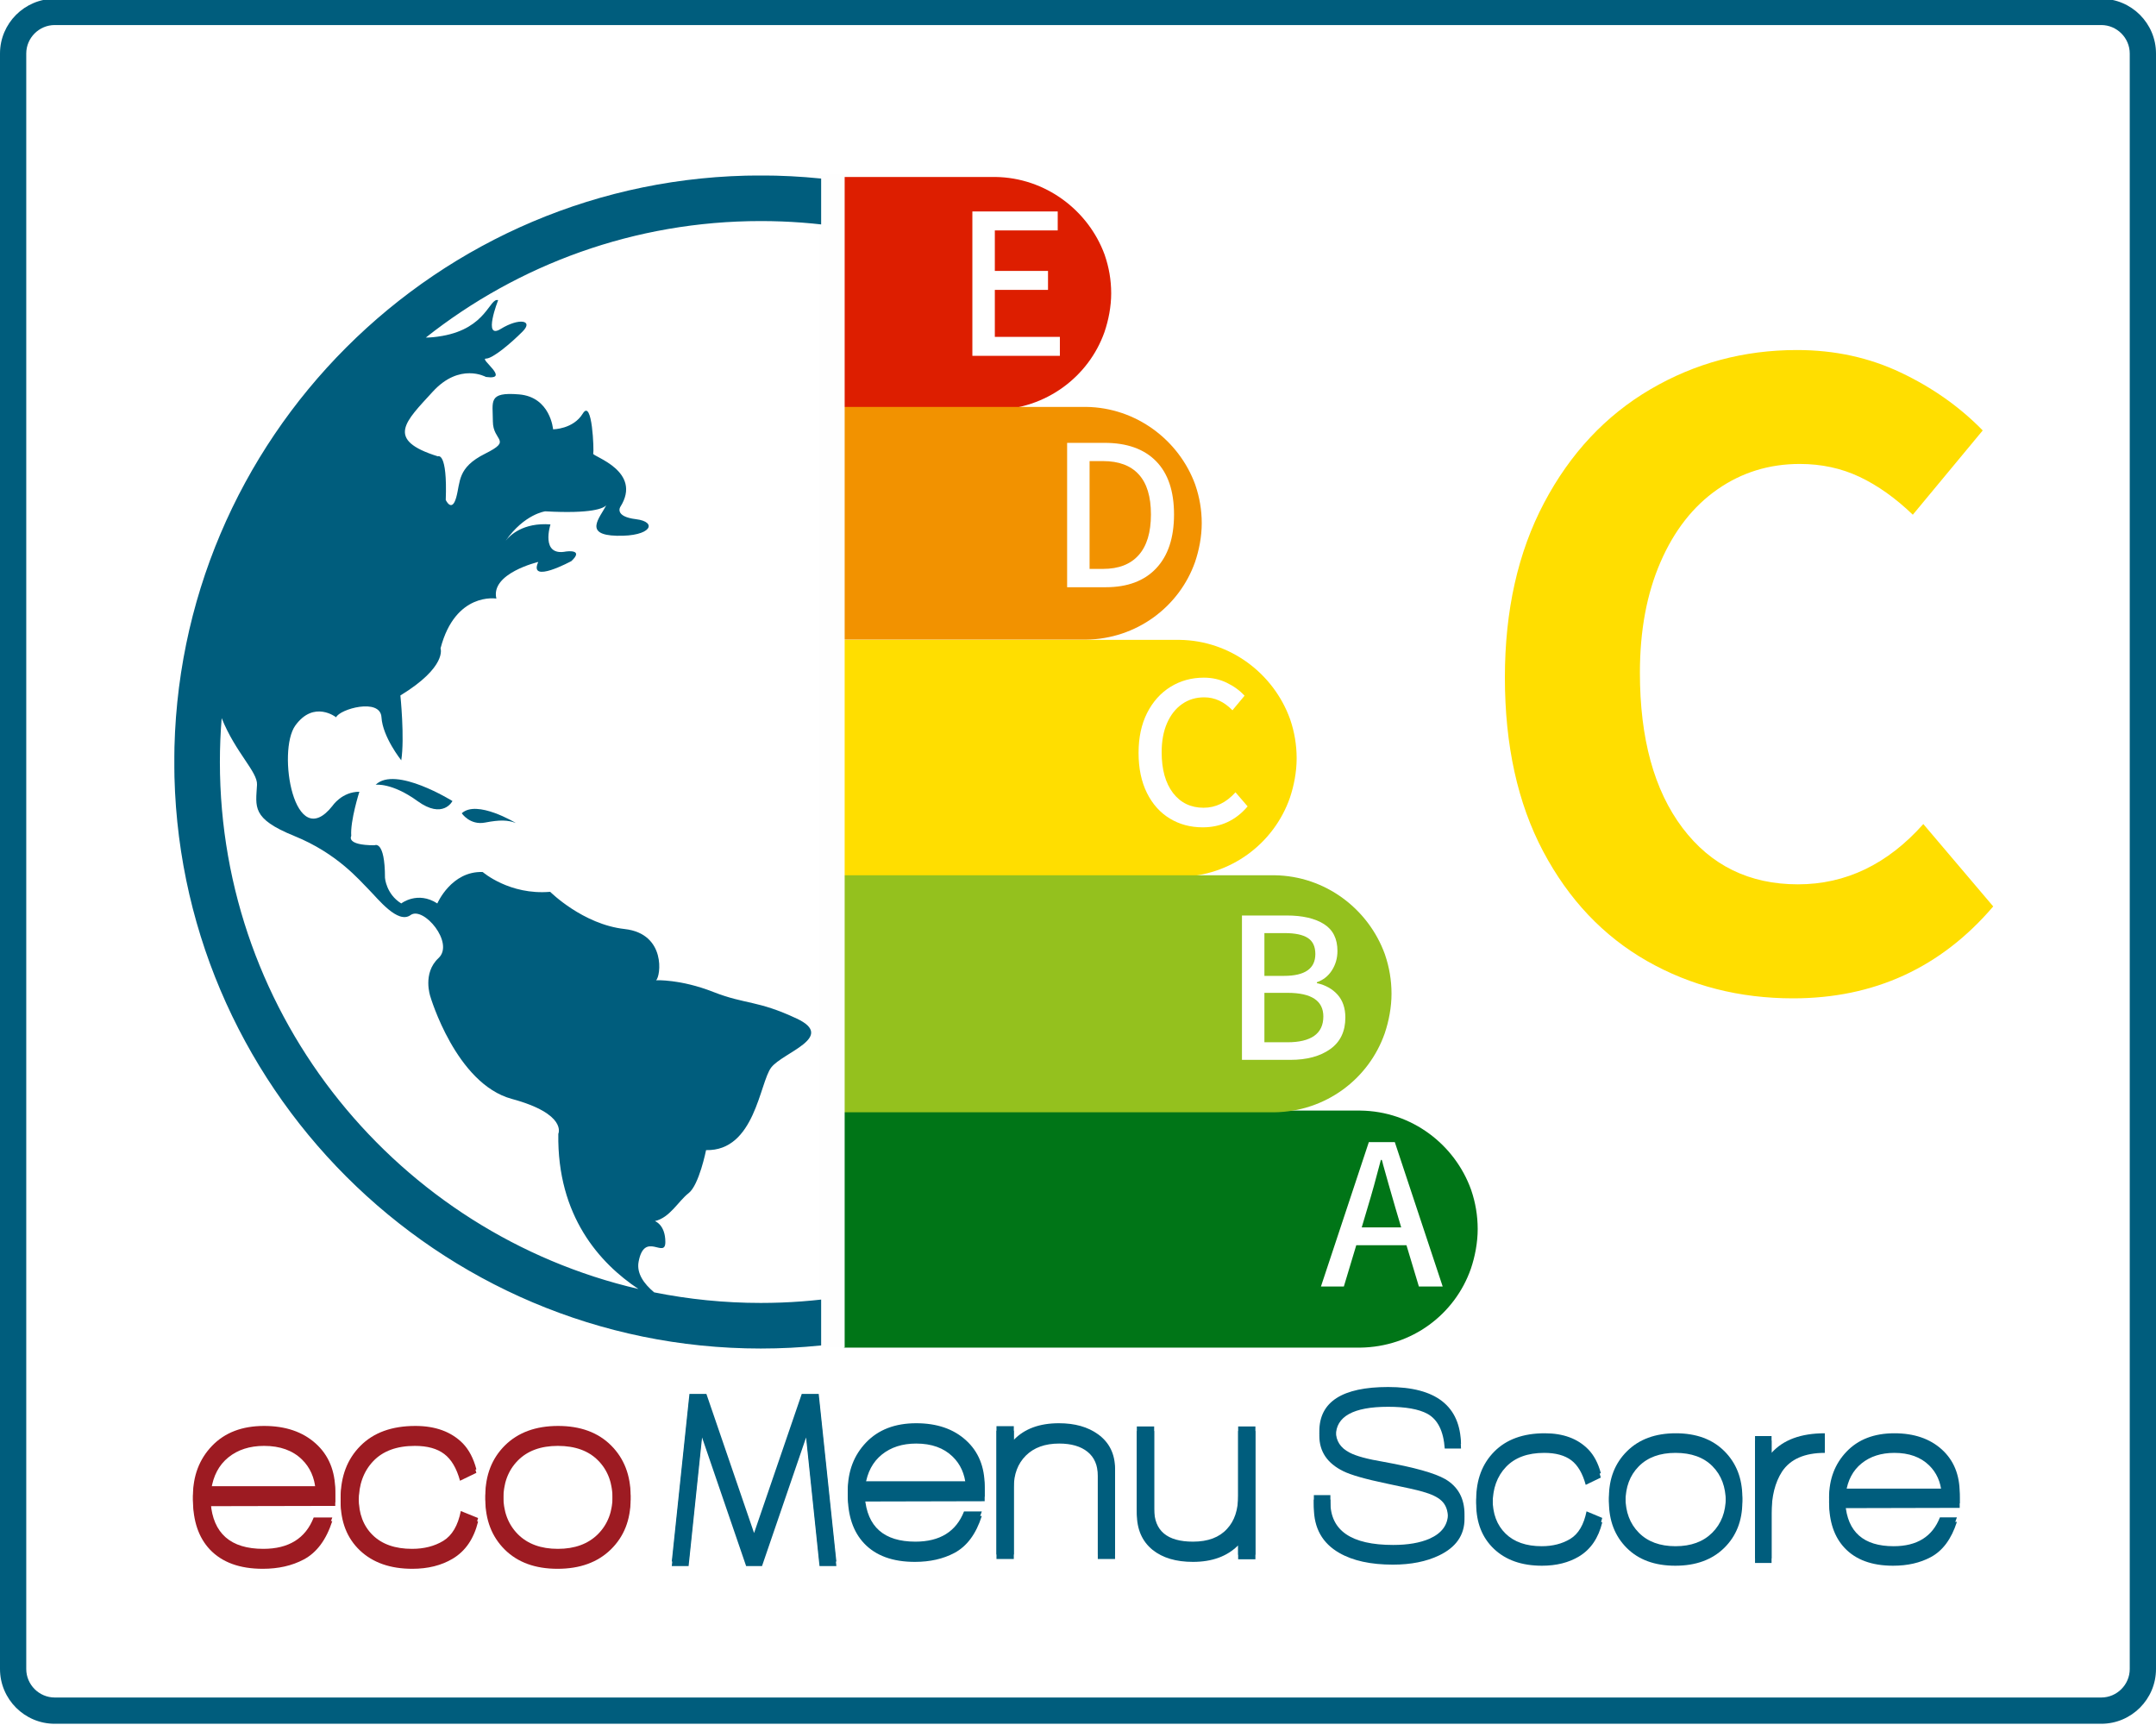 <?xml version="1.0" encoding="UTF-8"?><svg xmlns="http://www.w3.org/2000/svg" xmlns:xlink="http://www.w3.org/1999/xlink" width="375" zoomAndPan="magnify" viewBox="0 0 375 300" height="300" preserveAspectRatio="xMidYMid meet" version="1.0"><defs><g><g id="glyph-1-0"/><g id="glyph-1-1"><path d="M 19.266 0 L 19.266 -14.469 C 19.266 -16.289 18.672 -17.68 17.484 -18.641 C 16.297 -19.598 14.648 -20.078 12.547 -20.078 C 10.086 -20.078 8.156 -19.379 6.75 -17.984 C 5.352 -16.586 4.656 -14.742 4.656 -12.453 L 4.656 0 L 1.641 0 L 1.641 -22.312 L 4.656 -22.312 L 4.656 -19.938 C 6.508 -21.863 9.125 -22.828 12.5 -22.828 C 15.27 -22.828 17.539 -22.188 19.312 -20.906 C 21.281 -19.477 22.266 -17.469 22.266 -14.875 L 22.266 0 Z M 19.266 0 "/></g><g id="glyph-1-2"><path d="M 19.266 0.047 L 19.266 -2.375 C 17.348 -0.457 14.727 0.5 11.406 0.5 C 8.457 0.5 6.113 -0.195 4.375 -1.594 C 2.551 -3.082 1.641 -5.18 1.641 -7.891 L 1.641 -22.266 L 4.656 -22.266 L 4.656 -7.938 C 4.656 -4.133 6.906 -2.234 11.406 -2.234 C 14.02 -2.234 16 -2.977 17.344 -4.469 C 18.625 -5.844 19.266 -7.758 19.266 -10.219 L 19.266 -22.266 L 22.266 -22.266 L 22.266 0.047 Z M 19.266 0.047 "/></g><g id="glyph-1-3"><path d="M 7.484 -18.719 L 7.484 0 L 4.562 0 L 4.469 -18.719 L -0.094 -18.719 L -0.094 -21.5 L 4.469 -21.5 L 4.469 -28.016 L 7.484 -28.016 L 7.484 -21.5 L 12.094 -21.5 L 12.094 -18.719 Z M 7.484 -18.719 "/></g><g id="glyph-1-4"><path d="M 6.578 -16.656 C 5.297 -14.676 4.656 -12.133 4.656 -9.031 L 4.656 0 L 1.641 0 L 1.641 -22.312 L 4.656 -22.312 L 4.656 -19.266 C 6.781 -21.641 10.02 -22.828 14.375 -22.828 L 14.375 -20.078 C 10.695 -20.078 8.098 -18.938 6.578 -16.656 Z M 6.578 -16.656 "/></g><g id="glyph-1-5"><path d="M 3.062 -25.781 C 2.414 -25.781 1.941 -26.16 1.641 -26.922 L 1.641 -30.219 C 2.004 -30.977 2.477 -31.359 3.062 -31.359 C 3.539 -31.359 4.07 -31.02 4.656 -30.344 L 4.656 -26.797 C 4.102 -26.117 3.57 -25.781 3.062 -25.781 Z M 1.641 0 L 1.641 -22.828 L 4.656 -22.828 L 4.656 0 Z M 1.641 0 "/></g><g id="glyph-1-6"><path d="M 3.156 -10 C 3.551 -4.82 6.484 -2.234 11.953 -2.234 C 16.211 -2.234 19.031 -3.984 20.406 -7.484 L 23.5 -7.484 C 22.5 -4.348 20.906 -2.203 18.719 -1.047 C 16.77 -0.016 14.484 0.5 11.859 0.5 C 7.992 0.5 5.047 -0.578 3.016 -2.734 C 1.129 -4.742 0.188 -7.531 0.188 -11.094 C 0.188 -14.469 1.25 -17.266 3.375 -19.484 C 5.508 -21.711 8.414 -22.828 12.094 -22.828 C 15.688 -22.828 18.566 -21.844 20.734 -19.875 C 22.91 -17.914 24 -15.258 24 -11.906 L 24 -10.047 Z M 18.438 -17.797 C 16.883 -19.316 14.77 -20.078 12.094 -20.078 C 9.688 -20.078 7.691 -19.438 6.109 -18.156 C 4.535 -16.883 3.578 -15.078 3.234 -12.734 L 20.719 -12.734 C 20.539 -14.805 19.781 -16.492 18.438 -17.797 Z M 18.438 -17.797 "/></g><g id="glyph-2-0"/><g id="glyph-2-1"><path d="M 14.359 0.297 C 10.504 0.297 7.398 -0.379 5.047 -1.734 C 2.086 -3.422 0.609 -6.062 0.609 -9.656 L 0.609 -11.016 L 3.484 -11.016 L 3.484 -9.828 C 3.484 -4.836 7.125 -2.344 14.406 -2.344 C 16.957 -2.344 19.07 -2.707 20.75 -3.438 C 22.875 -4.395 23.938 -5.848 23.938 -7.797 C 23.938 -9.129 23.555 -10.141 22.797 -10.828 C 22.16 -11.441 21.062 -11.969 19.5 -12.406 C 18.625 -12.664 16.562 -13.129 13.312 -13.797 C 9.57 -14.578 7.035 -15.301 5.703 -15.969 C 2.941 -17.332 1.562 -19.379 1.562 -22.109 C 1.562 -27.242 5.551 -29.812 13.531 -29.812 C 21.852 -29.812 26.078 -26.504 26.203 -19.891 L 23.375 -19.891 C 23.164 -22.93 22.16 -24.945 20.359 -25.938 C 18.859 -26.75 16.582 -27.156 13.531 -27.156 C 7.469 -27.156 4.438 -25.473 4.438 -22.109 C 4.438 -20.453 5.234 -19.219 6.828 -18.406 C 7.961 -17.801 9.938 -17.266 12.75 -16.797 C 18.082 -15.836 21.648 -14.836 23.453 -13.797 C 25.691 -12.492 26.812 -10.445 26.812 -7.656 C 26.812 -4.844 25.344 -2.727 22.406 -1.312 C 20.176 -0.238 17.492 0.297 14.359 0.297 Z M 14.359 0.297 "/></g><g id="glyph-2-2"><path d="M 18.359 -1.125 C 16.566 -0.051 14.422 0.484 11.922 0.484 C 8.41 0.484 5.625 -0.492 3.562 -2.453 C 1.508 -4.41 0.484 -7.016 0.484 -10.266 C 0.484 -13.691 1.531 -16.461 3.625 -18.578 C 5.727 -20.703 8.656 -21.766 12.406 -21.766 C 15.625 -21.766 18.145 -20.832 19.969 -18.969 C 20.957 -17.957 21.688 -16.582 22.156 -14.844 L 19.531 -13.578 C 18.988 -15.578 18.148 -17.004 17.016 -17.859 C 15.879 -18.711 14.312 -19.141 12.312 -19.141 C 9.438 -19.141 7.223 -18.328 5.672 -16.703 C 4.117 -15.078 3.344 -12.93 3.344 -10.266 C 3.344 -7.773 4.086 -5.797 5.578 -4.328 C 7.078 -2.859 9.176 -2.125 11.875 -2.125 C 13.789 -2.125 15.453 -2.551 16.859 -3.406 C 18.266 -4.27 19.203 -5.863 19.672 -8.188 L 22.406 -7.047 C 21.738 -4.316 20.391 -2.344 18.359 -1.125 Z M 18.359 -1.125 "/></g><g id="glyph-2-3"><path d="M 20.344 -2.609 C 18.238 -0.547 15.406 0.484 11.844 0.484 C 8.27 0.484 5.453 -0.547 3.391 -2.609 C 1.328 -4.672 0.297 -7.344 0.297 -10.625 C 0.297 -13.895 1.344 -16.566 3.438 -18.641 C 5.531 -20.723 8.359 -21.766 11.922 -21.766 C 15.492 -21.766 18.316 -20.723 20.391 -18.641 C 22.461 -16.566 23.5 -13.895 23.5 -10.625 C 23.5 -7.344 22.445 -4.672 20.344 -2.609 Z M 18.312 -16.812 C 16.781 -18.363 14.633 -19.141 11.875 -19.141 C 9.156 -19.141 7.023 -18.359 5.484 -16.797 C 3.941 -15.234 3.172 -13.176 3.172 -10.625 C 3.172 -8.094 3.945 -6.039 5.5 -4.469 C 7.051 -2.906 9.176 -2.125 11.875 -2.125 C 14.57 -2.125 16.703 -2.906 18.266 -4.469 C 19.836 -6.039 20.625 -8.094 20.625 -10.625 C 20.625 -13.195 19.852 -15.258 18.312 -16.812 Z M 18.312 -16.812 "/></g><g id="glyph-2-4"><path d="M 6.266 -15.891 C 5.047 -14.004 4.438 -11.578 4.438 -8.609 L 4.438 0 L 1.562 0 L 1.562 -21.281 L 4.438 -21.281 L 4.438 -18.359 C 6.469 -20.629 9.555 -21.766 13.703 -21.766 L 13.703 -19.141 C 10.191 -19.141 7.711 -18.055 6.266 -15.891 Z M 6.266 -15.891 "/></g><g id="glyph-2-5"><path d="M 3 -9.531 C 3.375 -4.594 6.176 -2.125 11.406 -2.125 C 15.469 -2.125 18.148 -3.797 19.453 -7.141 L 22.406 -7.141 C 21.445 -4.148 19.926 -2.102 17.844 -1 C 15.988 -0.008 13.812 0.484 11.312 0.484 C 7.625 0.484 4.812 -0.547 2.875 -2.609 C 1.07 -4.523 0.172 -7.18 0.172 -10.578 C 0.172 -13.797 1.188 -16.461 3.219 -18.578 C 5.25 -20.703 8.02 -21.766 11.531 -21.766 C 14.957 -21.766 17.707 -20.828 19.781 -18.953 C 21.852 -17.078 22.891 -14.547 22.891 -11.359 L 22.891 -9.578 Z M 17.578 -16.969 C 16.098 -18.414 14.082 -19.141 11.531 -19.141 C 9.238 -19.141 7.336 -18.531 5.828 -17.312 C 4.316 -16.094 3.406 -14.367 3.094 -12.141 L 19.75 -12.141 C 19.582 -14.109 18.859 -15.719 17.578 -16.969 Z M 17.578 -16.969 "/></g><g id="glyph-3-0"/><g id="glyph-3-1"><path d="M 3.297 -25.109 L 18.141 -25.109 L 18.141 -21.812 L 7.203 -21.812 L 7.203 -14.766 L 16.453 -14.766 L 16.453 -11.469 L 7.203 -11.469 L 7.203 -3.297 L 18.516 -3.297 L 18.516 0 L 3.297 0 Z M 3.297 -25.109 "/></g><g id="glyph-3-2"><path d="M 14.875 -7.172 L 6.141 -7.172 L 3.984 0 L 0 0 L 8.328 -25.109 L 12.844 -25.109 L 21.172 0 L 17.031 0 Z M 13.953 -10.281 L 12.953 -13.656 C 12.598 -14.852 12.195 -16.242 11.75 -17.828 C 11.301 -19.41 10.977 -20.562 10.781 -21.281 C 10.75 -21.488 10.68 -21.734 10.578 -22.016 L 10.422 -22.016 C 9.609 -18.867 8.832 -16.082 8.094 -13.656 L 7.094 -10.281 Z M 13.953 -10.281 "/></g><g id="glyph-3-3"><path d="M 3.297 -25.109 L 11.078 -25.109 C 13.816 -25.109 15.973 -24.613 17.547 -23.625 C 19.117 -22.645 19.906 -21.082 19.906 -18.938 C 19.906 -17.688 19.582 -16.562 18.938 -15.562 C 18.301 -14.57 17.43 -13.883 16.328 -13.5 L 16.328 -13.344 C 17.836 -13.008 19.039 -12.336 19.938 -11.328 C 20.832 -10.316 21.281 -8.992 21.281 -7.359 C 21.281 -4.953 20.406 -3.125 18.656 -1.875 C 16.906 -0.625 14.582 0 11.688 0 L 3.297 0 Z M 10.625 -14.609 C 14.25 -14.609 16.062 -15.875 16.062 -18.406 C 16.062 -19.707 15.625 -20.641 14.75 -21.203 C 13.883 -21.766 12.547 -22.047 10.734 -22.047 L 7.203 -22.047 L 7.203 -14.609 Z M 11.234 -3.062 C 13.254 -3.062 14.797 -3.43 15.859 -4.172 C 16.922 -4.922 17.453 -6.047 17.453 -7.547 C 17.453 -10.285 15.379 -11.656 11.234 -11.656 L 7.203 -11.656 L 7.203 -3.062 Z M 11.234 -3.062 "/></g><g id="glyph-3-4"><path d="M 13.078 0.453 C 10.953 0.453 9.047 -0.055 7.359 -1.078 C 5.672 -2.098 4.344 -3.582 3.375 -5.531 C 2.406 -7.488 1.922 -9.812 1.922 -12.5 C 1.922 -15.156 2.414 -17.469 3.406 -19.438 C 4.406 -21.406 5.766 -22.922 7.484 -23.984 C 9.211 -25.047 11.141 -25.578 13.266 -25.578 C 14.723 -25.578 16.055 -25.281 17.266 -24.688 C 18.484 -24.102 19.516 -23.352 20.359 -22.438 L 18.25 -19.906 C 16.789 -21.406 15.156 -22.156 13.344 -22.156 C 11.883 -22.156 10.598 -21.766 9.484 -20.984 C 8.379 -20.211 7.508 -19.109 6.875 -17.672 C 6.25 -16.242 5.938 -14.555 5.938 -12.609 C 5.938 -9.617 6.594 -7.258 7.906 -5.531 C 9.227 -3.812 11.004 -2.953 13.234 -2.953 C 15.328 -2.953 17.176 -3.848 18.781 -5.641 L 20.891 -3.188 C 18.828 -0.758 16.223 0.453 13.078 0.453 Z M 13.078 0.453 "/></g><g id="glyph-3-5"><path d="M 3.297 -25.109 L 9.812 -25.109 C 13.695 -25.109 16.68 -24.047 18.766 -21.922 C 20.848 -19.805 21.891 -16.719 21.891 -12.656 C 21.891 -8.594 20.852 -5.469 18.781 -3.281 C 16.719 -1.094 13.789 0 10 0 L 3.297 0 Z M 9.547 -3.188 C 12.254 -3.188 14.316 -3.984 15.734 -5.578 C 17.16 -7.172 17.875 -9.531 17.875 -12.656 C 17.875 -15.75 17.172 -18.066 15.766 -19.609 C 14.359 -21.16 12.285 -21.938 9.547 -21.938 L 7.203 -21.938 L 7.203 -3.188 Z M 9.547 -3.188 "/></g><g id="glyph-4-0"/><g id="glyph-4-1"><path d="M 3.266 -10.375 C 3.68 -5.008 6.734 -2.328 12.422 -2.328 C 16.848 -2.328 19.77 -4.145 21.188 -7.781 L 24.422 -7.781 C 23.367 -4.52 21.707 -2.289 19.438 -1.094 C 17.414 -0.02 15.047 0.516 12.328 0.516 C 8.316 0.516 5.25 -0.602 3.125 -2.844 C 1.164 -4.926 0.188 -7.816 0.188 -11.516 C 0.188 -15.023 1.289 -17.93 3.5 -20.234 C 5.719 -22.547 8.738 -23.703 12.562 -23.703 C 16.289 -23.703 19.285 -22.68 21.547 -20.641 C 23.805 -18.609 24.938 -15.852 24.938 -12.375 L 24.938 -10.422 Z M 19.156 -18.484 C 17.539 -20.066 15.344 -20.859 12.562 -20.859 C 10.062 -20.859 7.988 -20.191 6.344 -18.859 C 4.707 -17.535 3.711 -15.656 3.359 -13.219 L 21.516 -13.219 C 21.328 -15.375 20.539 -17.129 19.156 -18.484 Z M 19.156 -18.484 "/></g><g id="glyph-4-2"><path d="M 20 -1.234 C 18.039 -0.066 15.703 0.516 12.984 0.516 C 9.16 0.516 6.125 -0.547 3.875 -2.672 C 1.633 -4.805 0.516 -7.645 0.516 -11.188 C 0.516 -14.914 1.66 -17.93 3.953 -20.234 C 6.242 -22.547 9.43 -23.703 13.516 -23.703 C 17.016 -23.703 19.766 -22.691 21.766 -20.672 C 22.836 -19.566 23.625 -18.066 24.125 -16.172 L 21.281 -14.797 C 20.688 -16.973 19.77 -18.523 18.531 -19.453 C 17.301 -20.391 15.598 -20.859 13.422 -20.859 C 10.285 -20.859 7.875 -19.973 6.188 -18.203 C 4.5 -16.43 3.656 -14.094 3.656 -11.188 C 3.656 -8.469 4.469 -6.312 6.094 -4.719 C 7.719 -3.125 10 -2.328 12.938 -2.328 C 15.031 -2.328 16.844 -2.789 18.375 -3.719 C 19.906 -4.656 20.922 -6.383 21.422 -8.906 L 24.422 -7.688 C 23.691 -4.707 22.219 -2.555 20 -1.234 Z M 20 -1.234 "/></g><g id="glyph-4-3"><path d="M 22.156 -2.844 C 19.863 -0.602 16.773 0.516 12.891 0.516 C 9.004 0.516 5.938 -0.602 3.688 -2.844 C 1.445 -5.082 0.328 -7.988 0.328 -11.562 C 0.328 -15.133 1.461 -18.051 3.734 -20.312 C 6.016 -22.57 9.098 -23.703 12.984 -23.703 C 16.867 -23.703 19.941 -22.57 22.203 -20.312 C 24.461 -18.051 25.594 -15.133 25.594 -11.562 C 25.594 -7.988 24.445 -5.082 22.156 -2.844 Z M 19.953 -18.312 C 18.285 -20.008 15.945 -20.859 12.938 -20.859 C 9.969 -20.859 7.645 -20.004 5.969 -18.297 C 4.289 -16.586 3.453 -14.344 3.453 -11.562 C 3.453 -8.812 4.297 -6.582 5.984 -4.875 C 7.68 -3.176 10 -2.328 12.938 -2.328 C 15.875 -2.328 18.195 -3.176 19.906 -4.875 C 21.613 -6.582 22.469 -8.812 22.469 -11.562 C 22.469 -14.375 21.629 -16.625 19.953 -18.312 Z M 19.953 -18.312 "/></g><g id="glyph-5-0"/><g id="glyph-5-1"><path d="M 57.953 2 C 48.629 2 40.164 -0.16 32.562 -4.484 C 24.957 -8.816 18.93 -15.176 14.484 -23.562 C 10.047 -31.945 7.828 -42.023 7.828 -53.797 C 7.828 -65.453 10.102 -75.582 14.656 -84.188 C 19.207 -92.789 25.367 -99.367 33.141 -103.922 C 40.91 -108.473 49.406 -110.75 58.625 -110.75 C 65.176 -110.75 71.195 -109.441 76.688 -106.828 C 82.188 -104.223 86.938 -100.867 90.938 -96.766 L 78.781 -82.109 C 75.781 -84.992 72.695 -87.188 69.531 -88.688 C 66.363 -90.188 62.895 -90.938 59.125 -90.938 C 53.789 -90.938 49.016 -89.461 44.797 -86.516 C 40.578 -83.578 37.273 -79.359 34.891 -73.859 C 32.504 -68.367 31.312 -61.957 31.312 -54.625 C 31.312 -43.188 33.781 -34.191 38.719 -27.641 C 43.664 -21.098 50.359 -17.828 58.797 -17.828 C 67.117 -17.828 74.391 -21.32 80.609 -28.312 L 92.766 -13.984 C 83.66 -3.328 72.055 2 57.953 2 Z M 57.953 2 "/></g><g id="glyph-0-0"><path d="M 14.312 -4.961 L 6.02 -29.152 L 3.07 -29.152 L 0 0 L 2.926 0 L 5.266 -22.363 L 12.93 0 L 15.695 0 L 23.359 -22.363 L 25.695 0 L 28.625 0 L 25.555 -29.152 L 22.605 -29.152 Z M 14.312 -4.961 "/></g></g><clipPath id="clip-0"><path d="M 30.324 30.527 L 142.824 30.527 L 142.824 234.527 L 30.324 234.527 Z M 30.324 30.527 " clip-rule="nonzero"/></clipPath></defs><rect x="-37.5" width="450" fill="rgb(100%, 100%, 100%)" y="-30" height="360" fill-opacity="1"/><rect x="-37.5" width="450" fill="rgb(100%, 100%, 100%)" y="-30" height="360" fill-opacity="1"/><g fill="rgb(0%, 36.469%, 49.019%)" fill-opacity="1"><use x="116.846" y="271.574" xmlns:xlink="http://www.w3.org/1999/xlink" xlink:href="#glyph-0-0" xlink:type="simple" xlink:actuate="onLoad" xlink:show="embed"/></g><g fill="rgb(61.569%, 10.59%, 13.329%)" fill-opacity="1"><use x="31.212" y="271.131" xmlns:xlink="http://www.w3.org/1999/xlink" xlink:href="#glyph-1-1" xlink:type="simple" xlink:actuate="onLoad" xlink:show="embed"/></g><g fill="rgb(61.569%, 10.59%, 13.329%)" fill-opacity="1"><use x="55.624" y="271.131" xmlns:xlink="http://www.w3.org/1999/xlink" xlink:href="#glyph-1-2" xlink:type="simple" xlink:actuate="onLoad" xlink:show="embed"/></g><g fill="rgb(61.569%, 10.59%, 13.329%)" fill-opacity="1"><use x="80.035" y="271.131" xmlns:xlink="http://www.w3.org/1999/xlink" xlink:href="#glyph-1-3" xlink:type="simple" xlink:actuate="onLoad" xlink:show="embed"/></g><g fill="rgb(61.569%, 10.59%, 13.329%)" fill-opacity="1"><use x="92.492" y="271.131" xmlns:xlink="http://www.w3.org/1999/xlink" xlink:href="#glyph-1-4" xlink:type="simple" xlink:actuate="onLoad" xlink:show="embed"/></g><g fill="rgb(61.569%, 10.59%, 13.329%)" fill-opacity="1"><use x="107.458" y="271.131" xmlns:xlink="http://www.w3.org/1999/xlink" xlink:href="#glyph-1-5" xlink:type="simple" xlink:actuate="onLoad" xlink:show="embed"/></g><path fill="rgb(61.569%, 10.59%, 13.329%)" d="M 110.684 240.137 C 110.355 240.137 110.039 240.199 109.738 240.324 C 109.434 240.449 109.168 240.629 108.934 240.859 C 108.703 241.094 108.523 241.359 108.398 241.664 C 108.273 241.969 108.211 242.281 108.211 242.609 C 108.211 242.938 108.273 243.254 108.398 243.559 C 108.523 243.859 108.703 244.129 108.934 244.359 C 109.168 244.594 109.434 244.773 109.738 244.898 C 110.039 245.023 110.355 245.086 110.684 245.086 C 111.012 245.086 111.328 245.023 111.633 244.898 C 111.934 244.773 112.203 244.594 112.434 244.359 C 112.668 244.129 112.844 243.859 112.973 243.559 C 113.098 243.254 113.16 242.938 113.16 242.609 C 113.16 242.281 113.098 241.969 112.973 241.664 C 112.844 241.359 112.668 241.094 112.434 240.859 C 112.203 240.629 111.934 240.449 111.633 240.324 C 111.328 240.199 111.012 240.137 110.684 240.137 Z M 110.684 240.137 " fill-opacity="1" fill-rule="nonzero"/><g fill="rgb(0%, 36.469%, 49.019%)" fill-opacity="1"><use x="147.812" y="271.131" xmlns:xlink="http://www.w3.org/1999/xlink" xlink:href="#glyph-1-6" xlink:type="simple" xlink:actuate="onLoad" xlink:show="embed"/></g><g fill="rgb(0%, 36.469%, 49.019%)" fill-opacity="1"><use x="172.223" y="271.131" xmlns:xlink="http://www.w3.org/1999/xlink" xlink:href="#glyph-1-1" xlink:type="simple" xlink:actuate="onLoad" xlink:show="embed"/></g><g fill="rgb(0%, 36.469%, 49.019%)" fill-opacity="1"><use x="196.635" y="271.131" xmlns:xlink="http://www.w3.org/1999/xlink" xlink:href="#glyph-1-2" xlink:type="simple" xlink:actuate="onLoad" xlink:show="embed"/></g><g fill="rgb(0%, 36.469%, 49.019%)" fill-opacity="1"><use x="227.914" y="271.815" xmlns:xlink="http://www.w3.org/1999/xlink" xlink:href="#glyph-2-1" xlink:type="simple" xlink:actuate="onLoad" xlink:show="embed"/></g><g fill="rgb(0%, 36.469%, 49.019%)" fill-opacity="1"><use x="256.278" y="271.815" xmlns:xlink="http://www.w3.org/1999/xlink" xlink:href="#glyph-2-2" xlink:type="simple" xlink:actuate="onLoad" xlink:show="embed"/></g><g fill="rgb(0%, 36.469%, 49.019%)" fill-opacity="1"><use x="279.551" y="271.815" xmlns:xlink="http://www.w3.org/1999/xlink" xlink:href="#glyph-2-3" xlink:type="simple" xlink:actuate="onLoad" xlink:show="embed"/></g><g fill="rgb(0%, 36.469%, 49.019%)" fill-opacity="1"><use x="303.695" y="271.815" xmlns:xlink="http://www.w3.org/1999/xlink" xlink:href="#glyph-2-4" xlink:type="simple" xlink:actuate="onLoad" xlink:show="embed"/></g><g fill="rgb(0%, 36.469%, 49.019%)" fill-opacity="1"><use x="317.964" y="271.815" xmlns:xlink="http://www.w3.org/1999/xlink" xlink:href="#glyph-2-5" xlink:type="simple" xlink:actuate="onLoad" xlink:show="embed"/></g><path fill="rgb(100%, 100%, 100%)" d="M 365.477 297.355 L 9.523 297.355 C 5.637 297.355 2.43 294.148 2.43 290.262 L 2.43 9.309 C 2.43 5.422 5.637 2.215 9.523 2.215 L 365.379 2.215 C 369.266 2.215 372.473 5.422 372.473 9.309 L 372.473 290.164 C 372.57 294.148 369.363 297.355 365.477 297.355 Z M 365.477 297.355 " fill-opacity="1" fill-rule="nonzero"/><path fill="rgb(0%, 36.469%, 49.019%)" d="M 365.477 4.355 C 368.199 4.355 370.434 6.59 370.434 9.309 L 370.434 290.262 C 370.434 292.984 368.199 295.219 365.477 295.219 L 9.523 295.219 C 6.801 295.219 4.566 292.984 4.566 290.262 L 4.566 9.309 C 4.566 6.59 6.801 4.355 9.523 4.355 L 365.477 4.355 M 365.477 -0.215 L 9.523 -0.215 C 4.277 -0.215 0 4.062 0 9.309 L 0 290.262 C 0 295.512 4.277 299.785 9.523 299.785 L 365.477 299.785 C 370.723 299.785 375 295.512 375 290.262 L 375 9.309 C 375 4.062 370.723 -0.215 365.477 -0.215 Z M 365.477 -0.215 " fill-opacity="1" fill-rule="nonzero"/><g fill="rgb(0%, 36.469%, 49.019%)" fill-opacity="1"><use x="227.914" y="271.031" xmlns:xlink="http://www.w3.org/1999/xlink" xlink:href="#glyph-2-1" xlink:type="simple" xlink:actuate="onLoad" xlink:show="embed"/></g><g fill="rgb(0%, 36.469%, 49.019%)" fill-opacity="1"><use x="256.278" y="271.031" xmlns:xlink="http://www.w3.org/1999/xlink" xlink:href="#glyph-2-2" xlink:type="simple" xlink:actuate="onLoad" xlink:show="embed"/></g><g fill="rgb(0%, 36.469%, 49.019%)" fill-opacity="1"><use x="279.551" y="271.031" xmlns:xlink="http://www.w3.org/1999/xlink" xlink:href="#glyph-2-3" xlink:type="simple" xlink:actuate="onLoad" xlink:show="embed"/></g><g fill="rgb(0%, 36.469%, 49.019%)" fill-opacity="1"><use x="303.695" y="271.031" xmlns:xlink="http://www.w3.org/1999/xlink" xlink:href="#glyph-2-4" xlink:type="simple" xlink:actuate="onLoad" xlink:show="embed"/></g><g fill="rgb(0%, 36.469%, 49.019%)" fill-opacity="1"><use x="317.964" y="271.031" xmlns:xlink="http://www.w3.org/1999/xlink" xlink:href="#glyph-2-5" xlink:type="simple" xlink:actuate="onLoad" xlink:show="embed"/></g><g fill="rgb(0%, 36.469%, 49.019%)" fill-opacity="1"><use x="147.268" y="271.131" xmlns:xlink="http://www.w3.org/1999/xlink" xlink:href="#glyph-1-6" xlink:type="simple" xlink:actuate="onLoad" xlink:show="embed"/></g><g fill="rgb(0%, 36.469%, 49.019%)" fill-opacity="1"><use x="171.679" y="271.131" xmlns:xlink="http://www.w3.org/1999/xlink" xlink:href="#glyph-1-1" xlink:type="simple" xlink:actuate="onLoad" xlink:show="embed"/></g><g fill="rgb(0%, 36.469%, 49.019%)" fill-opacity="1"><use x="196.091" y="271.131" xmlns:xlink="http://www.w3.org/1999/xlink" xlink:href="#glyph-1-2" xlink:type="simple" xlink:actuate="onLoad" xlink:show="embed"/></g><g fill="rgb(0%, 36.469%, 49.019%)" fill-opacity="1"><use x="116.846" y="271.574" xmlns:xlink="http://www.w3.org/1999/xlink" xlink:href="#glyph-0-0" xlink:type="simple" xlink:actuate="onLoad" xlink:show="embed"/></g><g fill="rgb(0%, 36.469%, 49.019%)" fill-opacity="1"><use x="116.846" y="272.358" xmlns:xlink="http://www.w3.org/1999/xlink" xlink:href="#glyph-0-0" xlink:type="simple" xlink:actuate="onLoad" xlink:show="embed"/></g><path fill="rgb(0%, 45.879%, 9.019%)" d="M 255.844 220.621 C 256.555 218.508 257.02 216.105 257.02 213.746 C 257.02 211.387 256.621 209.117 255.91 207.027 C 255.891 206.984 255.891 206.938 255.867 206.895 C 253.035 199.039 245.555 193.254 236.625 193.145 L 146.785 193.145 L 146.785 234.371 L 236.555 234.371 C 245.598 234.262 253.078 228.562 255.844 220.621 Z M 255.844 220.621 " fill-opacity="1" fill-rule="nonzero"/><path fill="rgb(86.67%, 11.76%, 0.389%)" d="M 192.102 57.758 C 192.809 55.68 193.273 53.32 193.273 51.008 C 193.273 48.691 192.875 46.461 192.168 44.41 C 192.148 44.367 192.148 44.32 192.125 44.277 C 189.297 36.566 181.832 30.887 173.117 30.777 L 146.781 30.777 L 146.781 71.258 L 173.098 71.258 C 181.875 71.148 189.344 65.555 192.102 57.758 Z M 192.102 57.758 " fill-opacity="1" fill-rule="nonzero"/><path fill="rgb(94.899%, 57.249%, 0%)" d="M 207.859 97.742 C 208.562 95.668 209.023 93.309 209.023 90.992 C 209.023 88.68 208.629 86.449 207.926 84.398 C 207.902 84.352 207.902 84.309 207.883 84.266 C 205.066 76.555 197.629 70.875 188.902 70.766 L 146.781 70.766 L 146.781 111.242 L 188.871 111.242 C 197.676 111.133 205.109 105.543 207.859 97.742 Z M 207.859 97.742 " fill-opacity="1" fill-rule="nonzero"/><path fill="rgb(100%, 87.059%, 0%)" d="M 224.352 138.758 C 225.062 136.645 225.531 134.242 225.531 131.883 C 225.531 129.523 225.133 127.254 224.418 125.164 C 224.398 125.117 224.398 125.074 224.375 125.031 C 221.531 117.176 214.02 111.391 205.152 111.281 L 146.781 111.281 L 146.781 152.508 L 205.105 152.508 C 214.062 152.398 221.574 146.699 224.352 138.758 Z M 224.352 138.758 " fill-opacity="1" fill-rule="nonzero"/><path fill="rgb(58.04%, 75.69%, 11.76%)" d="M 240.855 179.695 C 241.566 177.582 242.031 175.176 242.031 172.82 C 242.031 170.461 241.633 168.191 240.922 166.102 C 240.902 166.055 240.902 166.012 240.879 165.965 C 238.043 158.113 230.551 152.328 221.66 152.219 L 146.781 152.219 L 146.781 193.445 L 221.602 193.445 C 230.598 193.332 238.086 187.637 240.855 179.695 Z M 240.855 179.695 " fill-opacity="1" fill-rule="nonzero"/><path fill="rgb(99.609%, 99.609%, 99.609%)" d="M 142.516 48.723 L 142.516 234.352 L 146.914 234.352 L 146.914 30.359 L 142.516 30.359 Z M 142.516 48.723 " fill-opacity="1" fill-rule="nonzero"/><g fill="rgb(100%, 100%, 100%)" fill-opacity="1"><use x="165.831" y="61.884" xmlns:xlink="http://www.w3.org/1999/xlink" xlink:href="#glyph-3-1" xlink:type="simple" xlink:actuate="onLoad" xlink:show="embed"/></g><g fill="rgb(100%, 100%, 100%)" fill-opacity="1"><use x="229.758" y="223.736" xmlns:xlink="http://www.w3.org/1999/xlink" xlink:href="#glyph-3-2" xlink:type="simple" xlink:actuate="onLoad" xlink:show="embed"/></g><g fill="rgb(100%, 100%, 100%)" fill-opacity="1"><use x="212.72" y="184.325" xmlns:xlink="http://www.w3.org/1999/xlink" xlink:href="#glyph-3-3" xlink:type="simple" xlink:actuate="onLoad" xlink:show="embed"/></g><g fill="rgb(100%, 100%, 100%)" fill-opacity="1"><use x="196.113" y="143.431" xmlns:xlink="http://www.w3.org/1999/xlink" xlink:href="#glyph-3-4" xlink:type="simple" xlink:actuate="onLoad" xlink:show="embed"/></g><g fill="rgb(100%, 100%, 100%)" fill-opacity="1"><use x="182.311" y="102.127" xmlns:xlink="http://www.w3.org/1999/xlink" xlink:href="#glyph-3-5" xlink:type="simple" xlink:actuate="onLoad" xlink:show="embed"/></g><g fill="rgb(0%, 36.469%, 49.019%)" fill-opacity="1"><use x="147.268" y="270.347" xmlns:xlink="http://www.w3.org/1999/xlink" xlink:href="#glyph-1-6" xlink:type="simple" xlink:actuate="onLoad" xlink:show="embed"/></g><g fill="rgb(0%, 36.469%, 49.019%)" fill-opacity="1"><use x="171.679" y="270.347" xmlns:xlink="http://www.w3.org/1999/xlink" xlink:href="#glyph-1-1" xlink:type="simple" xlink:actuate="onLoad" xlink:show="embed"/></g><g fill="rgb(0%, 36.469%, 49.019%)" fill-opacity="1"><use x="196.091" y="270.347" xmlns:xlink="http://www.w3.org/1999/xlink" xlink:href="#glyph-1-2" xlink:type="simple" xlink:actuate="onLoad" xlink:show="embed"/></g><g fill="rgb(0%, 36.469%, 49.019%)" fill-opacity="1"><use x="227.914" y="271.815" xmlns:xlink="http://www.w3.org/1999/xlink" xlink:href="#glyph-2-1" xlink:type="simple" xlink:actuate="onLoad" xlink:show="embed"/></g><g fill="rgb(0%, 36.469%, 49.019%)" fill-opacity="1"><use x="256.278" y="271.815" xmlns:xlink="http://www.w3.org/1999/xlink" xlink:href="#glyph-2-2" xlink:type="simple" xlink:actuate="onLoad" xlink:show="embed"/></g><g fill="rgb(0%, 36.469%, 49.019%)" fill-opacity="1"><use x="279.551" y="271.815" xmlns:xlink="http://www.w3.org/1999/xlink" xlink:href="#glyph-2-3" xlink:type="simple" xlink:actuate="onLoad" xlink:show="embed"/></g><g fill="rgb(0%, 36.469%, 49.019%)" fill-opacity="1"><use x="303.695" y="271.815" xmlns:xlink="http://www.w3.org/1999/xlink" xlink:href="#glyph-2-4" xlink:type="simple" xlink:actuate="onLoad" xlink:show="embed"/></g><g fill="rgb(0%, 36.469%, 49.019%)" fill-opacity="1"><use x="317.964" y="271.815" xmlns:xlink="http://www.w3.org/1999/xlink" xlink:href="#glyph-2-5" xlink:type="simple" xlink:actuate="onLoad" xlink:show="embed"/></g><g clip-path="url(#clip-0)"><path fill="rgb(0%, 36.469%, 49.019%)" d="M 113.781 224.758 C 111.996 223.266 110.703 221.449 111.074 219.445 C 112.086 213.98 115.727 219.043 115.727 216.004 C 115.727 212.969 113.906 212.363 113.906 212.363 C 116.535 211.758 117.953 208.922 119.773 207.504 C 121.598 206.09 122.809 200.02 122.809 200.02 C 131.309 200.223 132.117 188.285 134.141 185.652 C 136.164 183.023 145.473 180.391 138.594 177.152 C 131.715 173.914 129.688 174.727 124.023 172.496 C 118.359 170.273 114.109 170.477 114.109 170.477 C 114.918 169.867 115.93 162.383 108.645 161.57 C 101.363 160.762 95.695 155.098 95.695 155.098 C 88.609 155.707 83.961 151.656 83.961 151.656 C 78.496 151.453 76.066 157.121 76.066 157.121 C 72.625 154.895 69.793 157.121 69.793 157.121 C 67.164 155.504 66.961 152.668 66.961 152.668 C 66.961 145.992 65.141 147.004 65.141 147.004 C 60.078 147.004 61.094 145.383 61.094 145.383 C 60.891 142.754 62.508 137.695 62.508 137.695 C 59.473 137.695 57.852 140.121 57.852 140.121 C 51.176 148.621 48.141 130.609 51.379 126.16 C 54.617 121.707 58.465 124.746 58.465 124.746 C 59.066 123.324 66.152 121.305 66.352 124.746 C 66.555 128.184 69.793 132.23 69.793 132.23 C 70.402 128.336 69.641 120.949 69.641 120.949 C 77.836 115.941 76.625 112.754 76.625 112.754 C 79.203 102.891 86.336 104.102 86.336 104.102 C 85.27 99.699 93.621 97.73 93.621 97.73 C 91.844 101.672 99.387 97.578 99.387 97.578 C 101.664 95.453 98.477 95.91 98.477 95.91 C 93.926 96.82 95.746 91.203 95.746 91.203 C 90.961 90.836 88.656 93.141 87.949 94.043 C 91.227 89.375 94.836 88.926 94.836 88.926 C 102.996 89.379 104.977 88.395 105.457 87.867 C 104.27 90.113 101.473 93.031 107.277 93.176 C 113.348 93.328 114.41 90.746 110.617 90.293 C 106.824 89.836 107.887 88.168 107.887 88.168 C 111.832 81.945 103.031 79.367 103.184 78.91 C 103.332 78.453 103.031 69.199 101.363 71.93 C 99.691 74.66 96.199 74.66 96.199 74.66 C 96.199 74.66 95.746 69.047 90.281 68.59 C 84.816 68.137 85.727 69.805 85.727 73.293 C 85.727 76.785 89.219 76.484 84.363 78.91 C 79.508 81.34 80.113 83.77 79.355 86.5 C 78.594 89.23 77.531 86.953 77.531 86.953 C 77.836 78.453 76.168 79.367 76.168 79.367 C 66.91 76.484 70.551 73.293 75.254 68.137 C 79.961 62.977 84.516 65.555 84.516 65.555 C 88.918 66.16 83.301 62.367 84.516 62.367 C 85.727 62.367 88.918 59.637 90.891 57.66 C 92.863 55.691 90.281 55.238 87.094 57.207 C 83.906 59.18 86.641 52.199 86.641 52.199 C 85.121 51.746 84.668 57.059 76.926 58.422 C 75.766 58.625 74.828 58.711 74.066 58.707 C 90.094 46.027 110.34 38.445 132.32 38.445 C 151.664 38.445 169.66 44.32 184.629 54.371 C 184.578 54.391 184.527 54.406 184.477 54.426 C 182.398 55.336 183.215 56.348 183.215 56.348 C 184.223 59.891 185.535 65.961 183.414 67.477 C 181.289 68.996 182.402 70.312 182.402 70.312 C 188.07 81.645 186.652 70.312 190.195 74.359 C 193.734 78.402 190.395 80.023 194.137 80.125 C 197.883 80.227 199.301 74.258 196.062 72.434 C 192.824 70.617 192.016 63.328 192.016 63.328 C 193.633 62.52 193.836 63.836 193.836 63.836 C 193.332 64.949 195.457 70.617 197.379 71.324 C 199.301 72.031 200.008 72.539 200.715 75.875 C 201.422 79.215 202.234 78.809 202.234 78.809 C 203.348 82.758 198.188 81.141 192.723 82.352 C 187.262 83.562 188.777 86.805 188.777 86.805 L 186.957 86.805 L 185.945 89.332 C 176.836 93.988 184.121 94.594 184.121 94.594 C 184.121 94.594 188.168 100.664 183.25 100.867 C 178.328 101.07 177.043 103.902 176.633 107.746 C 176.23 111.594 182.102 112.398 182.102 112.398 L 183.25 114.625 C 183.25 114.625 178.055 118.672 176.836 123.125 C 175.625 127.578 169.148 133.039 168.34 134.254 C 167.531 135.469 170.363 141.742 167.73 145.383 C 165.102 149.023 167.73 152.668 167.73 152.668 C 170.566 152.871 174.812 166.629 180.074 164 C 180.426 163.824 180.773 163.66 181.109 163.512 C 185.832 161.422 189.18 161.773 189.18 161.773 C 195.656 158.941 196.262 164.203 196.262 164.203 C 200.516 162.785 199.906 167.035 199.906 167.035 C 194.645 172.906 199.5 172.496 197.68 180.594 C 195.859 188.688 190.598 188.891 190.195 195.16 C 189.789 201.438 182.504 210.137 182.504 210.137 C 182.504 210.137 182.879 210.926 184.32 210.879 C 169.414 220.805 151.531 226.598 132.32 226.598 C 125.977 226.598 119.777 225.961 113.781 224.758 Z M 38.246 132.523 C 38.246 129.953 38.352 127.41 38.555 124.891 C 40.984 130.934 44.82 134.23 44.703 136.48 C 44.5 140.324 43.691 142.348 51.176 145.383 C 58.664 148.418 62.508 153.074 64.129 154.691 C 65.746 156.312 69.188 160.762 71.41 159.145 C 73.637 157.523 79.102 164 76.27 166.629 C 73.434 169.262 74.852 173.309 74.852 173.309 C 74.852 173.309 79.305 188.484 89.016 191.113 C 98.73 193.746 97.109 197.188 97.109 197.188 C 96.887 211.508 104.332 219.703 111.035 224.168 C 69.379 214.496 38.246 177.078 38.246 132.523 Z M 192.922 102.484 C 192.723 100.359 196.262 101.27 196.262 101.27 C 196.973 98.941 198.996 99.855 198.996 99.855 C 199.094 100.965 202.336 104.305 204.965 105.316 C 207.594 106.328 208.602 107.984 206.277 109.113 C 203.957 110.238 205.977 111.086 205.977 111.086 C 207.391 112.195 208.809 108.758 208.711 106.633 C 208.605 104.508 207.594 104.102 205.875 102.891 C 204.156 101.676 201.828 97.832 201.828 97.832 C 210.629 102.18 211.34 108.453 212.652 110.273 C 213.965 112.098 213.566 114.523 214.879 111.59 C 216.195 108.656 211.035 107.645 214.777 105.316 C 218.52 102.992 217.105 96.312 217.105 96.312 C 218.719 99 219.688 98.832 220.062 98.598 C 220.652 100.121 221.207 101.668 221.719 103.23 C 221.266 102.93 220.848 102.738 220.547 102.891 C 219.734 103.293 220.953 104.305 218.523 104.812 C 216.094 105.316 217.41 108.148 217.41 108.148 C 218.32 113.516 223.883 113.715 223.883 113.715 L 223.883 121.305 C 219.129 121.402 214.879 118.27 214.879 118.27 C 212.047 117.461 212.449 121.91 212.449 121.91 C 204.359 114.02 202.031 122.621 202.941 114.836 C 203.852 107.059 191.812 114.625 187.359 114.828 C 182.906 115.031 185.031 111.895 185.031 111.895 C 190.09 112.703 189.992 104.004 190.5 104.609 C 191.004 105.215 193.129 104.609 192.922 102.484 Z M 132.32 30.516 C 76.074 30.516 30.312 76.277 30.312 132.523 C 30.312 188.77 76.074 234.527 132.32 234.527 C 188.566 234.527 234.324 188.77 234.324 132.523 C 234.324 76.277 188.566 30.516 132.32 30.516 " fill-opacity="1" fill-rule="nonzero"/></g><path fill="rgb(0%, 36.469%, 49.019%)" d="M 65.34 136.48 C 65.34 136.48 68.141 136.074 72.609 139.312 C 77.078 142.551 78.695 139.312 78.695 139.312 C 78.695 139.312 68.781 133.121 65.34 136.48 " fill-opacity="1" fill-rule="nonzero"/><path fill="rgb(0%, 36.469%, 49.019%)" d="M 80.316 141.438 C 80.316 141.438 81.734 143.562 84.363 143.055 C 86.992 142.551 88.309 142.605 89.723 143.133 C 89.723 143.133 82.945 139.012 80.316 141.438 " fill-opacity="1" fill-rule="nonzero"/><g fill="rgb(61.569%, 10.59%, 13.329%)" fill-opacity="1"><use x="33.374" y="271.693" xmlns:xlink="http://www.w3.org/1999/xlink" xlink:href="#glyph-4-1" xlink:type="simple" xlink:actuate="onLoad" xlink:show="embed"/></g><g fill="rgb(61.569%, 10.59%, 13.329%)" fill-opacity="1"><use x="58.731" y="271.693" xmlns:xlink="http://www.w3.org/1999/xlink" xlink:href="#glyph-4-2" xlink:type="simple" xlink:actuate="onLoad" xlink:show="embed"/></g><g fill="rgb(61.569%, 10.59%, 13.329%)" fill-opacity="1"><use x="84.088" y="271.693" xmlns:xlink="http://www.w3.org/1999/xlink" xlink:href="#glyph-4-3" xlink:type="simple" xlink:actuate="onLoad" xlink:show="embed"/></g><g fill="rgb(61.569%, 10.59%, 13.329%)" fill-opacity="1"><use x="33.374" y="272.318" xmlns:xlink="http://www.w3.org/1999/xlink" xlink:href="#glyph-4-1" xlink:type="simple" xlink:actuate="onLoad" xlink:show="embed"/></g><g fill="rgb(61.569%, 10.59%, 13.329%)" fill-opacity="1"><use x="58.731" y="272.318" xmlns:xlink="http://www.w3.org/1999/xlink" xlink:href="#glyph-4-2" xlink:type="simple" xlink:actuate="onLoad" xlink:show="embed"/></g><g fill="rgb(61.569%, 10.59%, 13.329%)" fill-opacity="1"><use x="84.088" y="272.318" xmlns:xlink="http://www.w3.org/1999/xlink" xlink:href="#glyph-4-3" xlink:type="simple" xlink:actuate="onLoad" xlink:show="embed"/></g><g fill="rgb(100%, 87.059%, 0%)" fill-opacity="1"><use x="253.922" y="171.625" xmlns:xlink="http://www.w3.org/1999/xlink" xlink:href="#glyph-5-1" xlink:type="simple" xlink:actuate="onLoad" xlink:show="embed"/></g></svg>